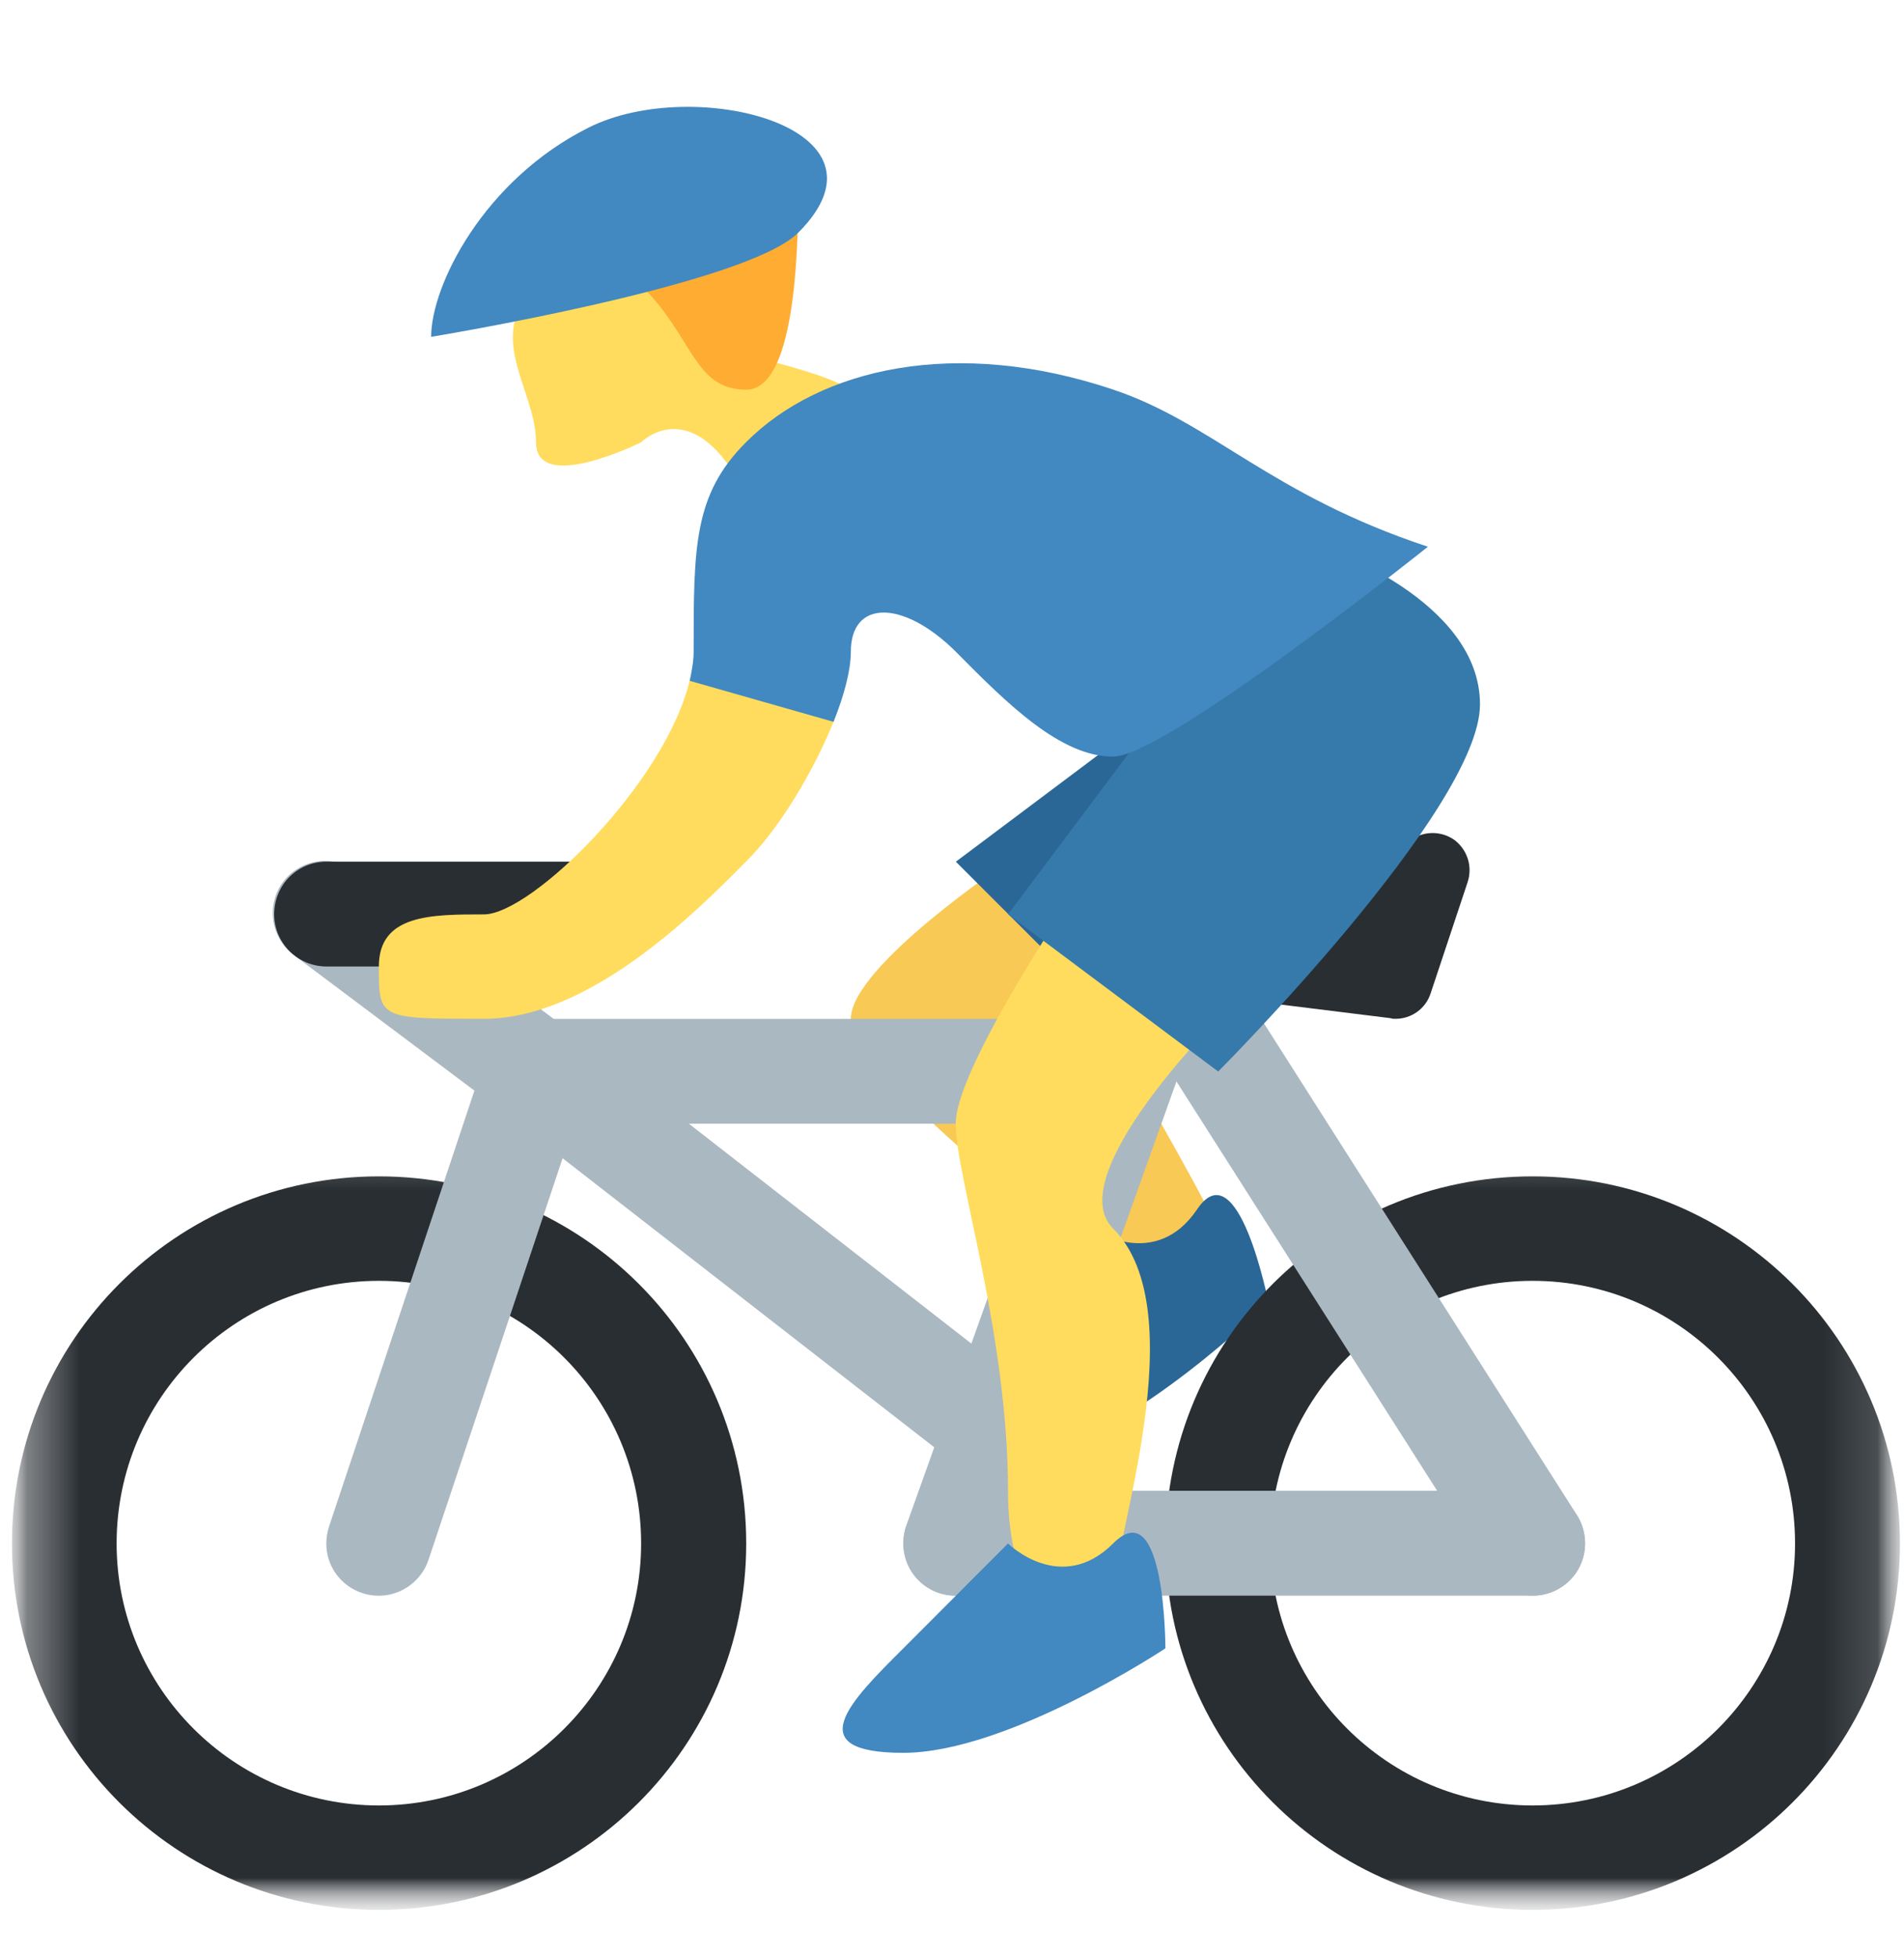 <svg width="36" height="37" viewBox="0 0 36 37" fill="none" xmlns="http://www.w3.org/2000/svg">
<mask id="mask0_131_82" style="mask-type:luminance" maskUnits="userSpaceOnUse" x="0" y="0" width="36" height="37">
<path d="M0.225 0.427H35.922V36.103H0.225V0.427Z" fill="white"/>
</mask>
<g mask="url(#mask0_131_82)">
<mask id="mask1_131_82" style="mask-type:luminance" maskUnits="userSpaceOnUse" x="-222" y="-2397" width="1198" height="4430">
<path d="M975.08 -2396.01H-221.562V2032.51H975.08V-2396.01Z" fill="black"/>
</mask>
<g mask="url(#mask1_131_82)">
<mask id="mask2_131_82" style="mask-type:luminance" maskUnits="userSpaceOnUse" x="-1" y="0" width="38" height="37">
<path d="M36.712 0.397H-0.184V36.284H36.712V0.397Z" fill="white"/>
</mask>
<g mask="url(#mask2_131_82)">
<path d="M10.135 5.394C9.149 6.367 10.135 7.364 10.135 8.361C10.135 9.35 12.121 8.361 12.121 8.361C12.121 8.361 13.111 7.364 14.104 9.35C15.094 11.332 18.073 10.335 17.08 8.361C16.087 6.367 13.111 7.364 13.111 5.394C13.111 3.4 10.135 5.394 10.135 5.394Z" fill="#FFDC5D"/>
<path d="M15.095 3.4C15.095 4.398 15.095 7.366 14.109 7.366C13.115 7.366 13.115 6.369 12.122 5.395C11.132 4.398 15.095 3.4 15.095 3.4Z" fill="#FFAC33"/>
<path d="M19.059 16.288C19.059 16.288 16.087 18.27 16.087 19.259C16.087 20.256 20.057 23.223 21.046 24.212C22.036 25.209 24.018 25.209 23.033 23.223C22.036 21.241 19.059 16.288 19.059 16.288Z" fill="#F8C954"/>
<path d="M20.68 23.247C20.68 23.247 21.848 24.021 22.631 22.865C23.41 21.701 23.983 24.621 23.983 24.621C23.983 24.621 21.443 27.133 19.5 27.522C17.556 27.9 18.335 26.735 19.118 25.579" fill="#2A6796"/>
<mask id="mask3_131_82" style="mask-type:luminance" maskUnits="userSpaceOnUse" x="0" y="21" width="36" height="16">
<path d="M0.226 21.331H35.919V36.105H0.226V21.331Z" fill="white"/>
</mask>
<g mask="url(#mask3_131_82)">
<path d="M7.164 34.129C4.425 34.129 2.205 31.906 2.205 29.176C2.205 26.435 4.425 24.212 7.164 24.212C9.902 24.212 12.122 26.435 12.122 29.176C12.122 31.906 9.902 34.129 7.164 34.129ZM7.164 22.237C3.331 22.237 0.226 25.337 0.226 29.176C0.226 33.004 3.331 36.103 7.164 36.103C11.001 36.103 14.109 33.004 14.109 29.176C14.109 25.337 11.001 22.237 7.164 22.237ZM28.977 34.129C26.239 34.129 24.019 31.906 24.019 29.176C24.019 26.435 26.239 24.212 28.977 24.212C31.716 24.212 33.94 26.435 33.94 29.176C33.94 31.906 31.716 34.129 28.977 34.129ZM28.977 22.237C25.14 22.237 22.036 25.337 22.036 29.176C22.036 33.004 25.144 36.103 28.981 36.103C32.814 36.103 35.923 33.004 35.923 29.176C35.923 25.337 32.81 22.237 28.977 22.237Z" fill="#292E33"/>
</g>
<path d="M22.036 20.257C22.036 19.708 21.556 19.26 20.96 19.26H10.221C9.629 19.26 9.15 19.708 9.15 20.257C9.15 20.802 9.629 21.242 10.221 21.242H20.96C21.556 21.242 22.036 20.802 22.036 20.257ZM29.97 29.178C29.97 28.629 29.53 28.181 28.977 28.181H18.074C17.521 28.181 17.081 28.629 17.081 29.178C17.081 29.727 17.521 30.163 18.074 30.163H28.977C29.53 30.163 29.97 29.727 29.97 29.178Z" fill="#AAB8C2"/>
<path d="M21.268 17.287L17.135 28.84C16.956 29.358 17.221 29.915 17.731 30.106C17.84 30.145 17.957 30.164 18.07 30.164C18.487 30.164 18.865 29.907 19.005 29.506L23.372 17.287" fill="#AAB8C2"/>
<path d="M28.981 30.163C28.654 30.163 28.33 30.003 28.143 29.703L21.202 18.808C20.91 18.341 21.042 17.722 21.502 17.434C21.969 17.134 22.581 17.274 22.873 17.734L29.814 28.637C30.107 29.096 29.974 29.715 29.507 30.003C29.355 30.112 29.168 30.163 28.981 30.163ZM19.06 25.938L10.743 19.466C10.315 19.128 9.687 19.209 9.356 19.645C9.017 20.074 9.095 20.705 9.528 21.032L18.452 27.971C18.627 28.111 18.837 28.181 19.06 28.181" fill="#AAB8C2"/>
<path d="M7.163 30.164C6.617 30.164 6.17 29.728 6.17 29.179C6.17 29.07 6.189 28.957 6.22 28.86L8.97 20.616L5.581 18.073C5.129 17.754 5.024 17.135 5.34 16.687C5.659 16.247 6.275 16.138 6.727 16.457C6.738 16.469 6.754 16.477 6.765 16.489L11.307 19.888L8.102 29.486C7.969 29.884 7.591 30.164 7.163 30.164Z" fill="#AAB8C2"/>
<path d="M26.387 19.259C26.355 19.259 26.32 19.259 26.293 19.247L20.672 18.55C20.29 18.5 20.018 18.141 20.072 17.764C20.119 17.413 20.415 17.152 20.754 17.152C20.801 17.152 24.793 17.133 26.694 15.867C26.94 15.7 27.271 15.708 27.512 15.887C27.75 16.078 27.843 16.385 27.75 16.673L27.049 18.78C26.955 19.068 26.686 19.259 26.387 19.259ZM11.133 18.27H6.174C5.625 18.27 5.184 17.822 5.184 17.285C5.184 16.724 5.625 16.288 6.174 16.288H11.133C11.678 16.288 12.122 16.724 12.122 17.285C12.122 17.822 11.678 18.27 11.133 18.27Z" fill="#292E33"/>
<path d="M22.035 13.318L18.073 16.289L21.046 19.26" fill="#2A6796"/>
<path d="M20.049 17.285C20.049 17.285 18.07 20.256 18.07 21.241C18.07 22.238 19.059 25.209 19.059 28.18C19.059 31.159 21.046 31.159 21.046 30.162C21.046 29.177 22.612 24.788 21.046 23.223C20.049 22.238 23.033 19.259 23.033 19.259L20.049 17.285ZM15.776 13.605L13.049 12.826C12.609 14.773 10.05 17.285 9.15 17.285C8.152 17.285 7.163 17.285 7.163 18.27C7.163 19.259 7.163 19.259 9.15 19.259C11.129 19.259 13.119 17.285 14.104 16.288C14.751 15.649 15.402 14.543 15.776 13.605Z" fill="#FFDC5D"/>
<path d="M22.035 13.316L19.059 17.284L23.033 20.255C23.033 20.255 27.983 15.291 27.983 13.316C27.983 11.331 25.008 10.334 25.008 10.334" fill="#357AAA"/>
<path d="M21.046 7.364C18.074 6.367 15.503 6.955 14.104 8.361C13.115 9.35 13.115 10.335 13.115 12.321C13.115 12.5 13.08 12.679 13.041 12.87L15.76 13.645C15.963 13.138 16.087 12.667 16.087 12.321C16.087 11.332 17.08 11.332 18.074 12.321C19.059 13.318 20.056 14.303 21.046 14.303C22.035 14.303 26.998 10.335 26.998 10.335C24.018 9.35 22.927 7.995 21.046 7.364ZM19.059 29.177C19.059 29.177 20.056 30.163 21.046 29.177C22.035 28.181 22.035 31.159 22.035 31.159C22.035 31.159 19.059 33.134 17.08 33.134C15.094 33.134 16.087 32.148 17.08 31.159L19.059 29.177ZM11.132 2.411C13.115 1.414 17.08 2.411 15.094 4.397C14.104 5.393 8.152 6.367 8.152 6.367C8.152 5.393 9.15 3.4 11.132 2.411Z" fill="#4288C1"/>
</g>
</g>
</g>
</svg>
